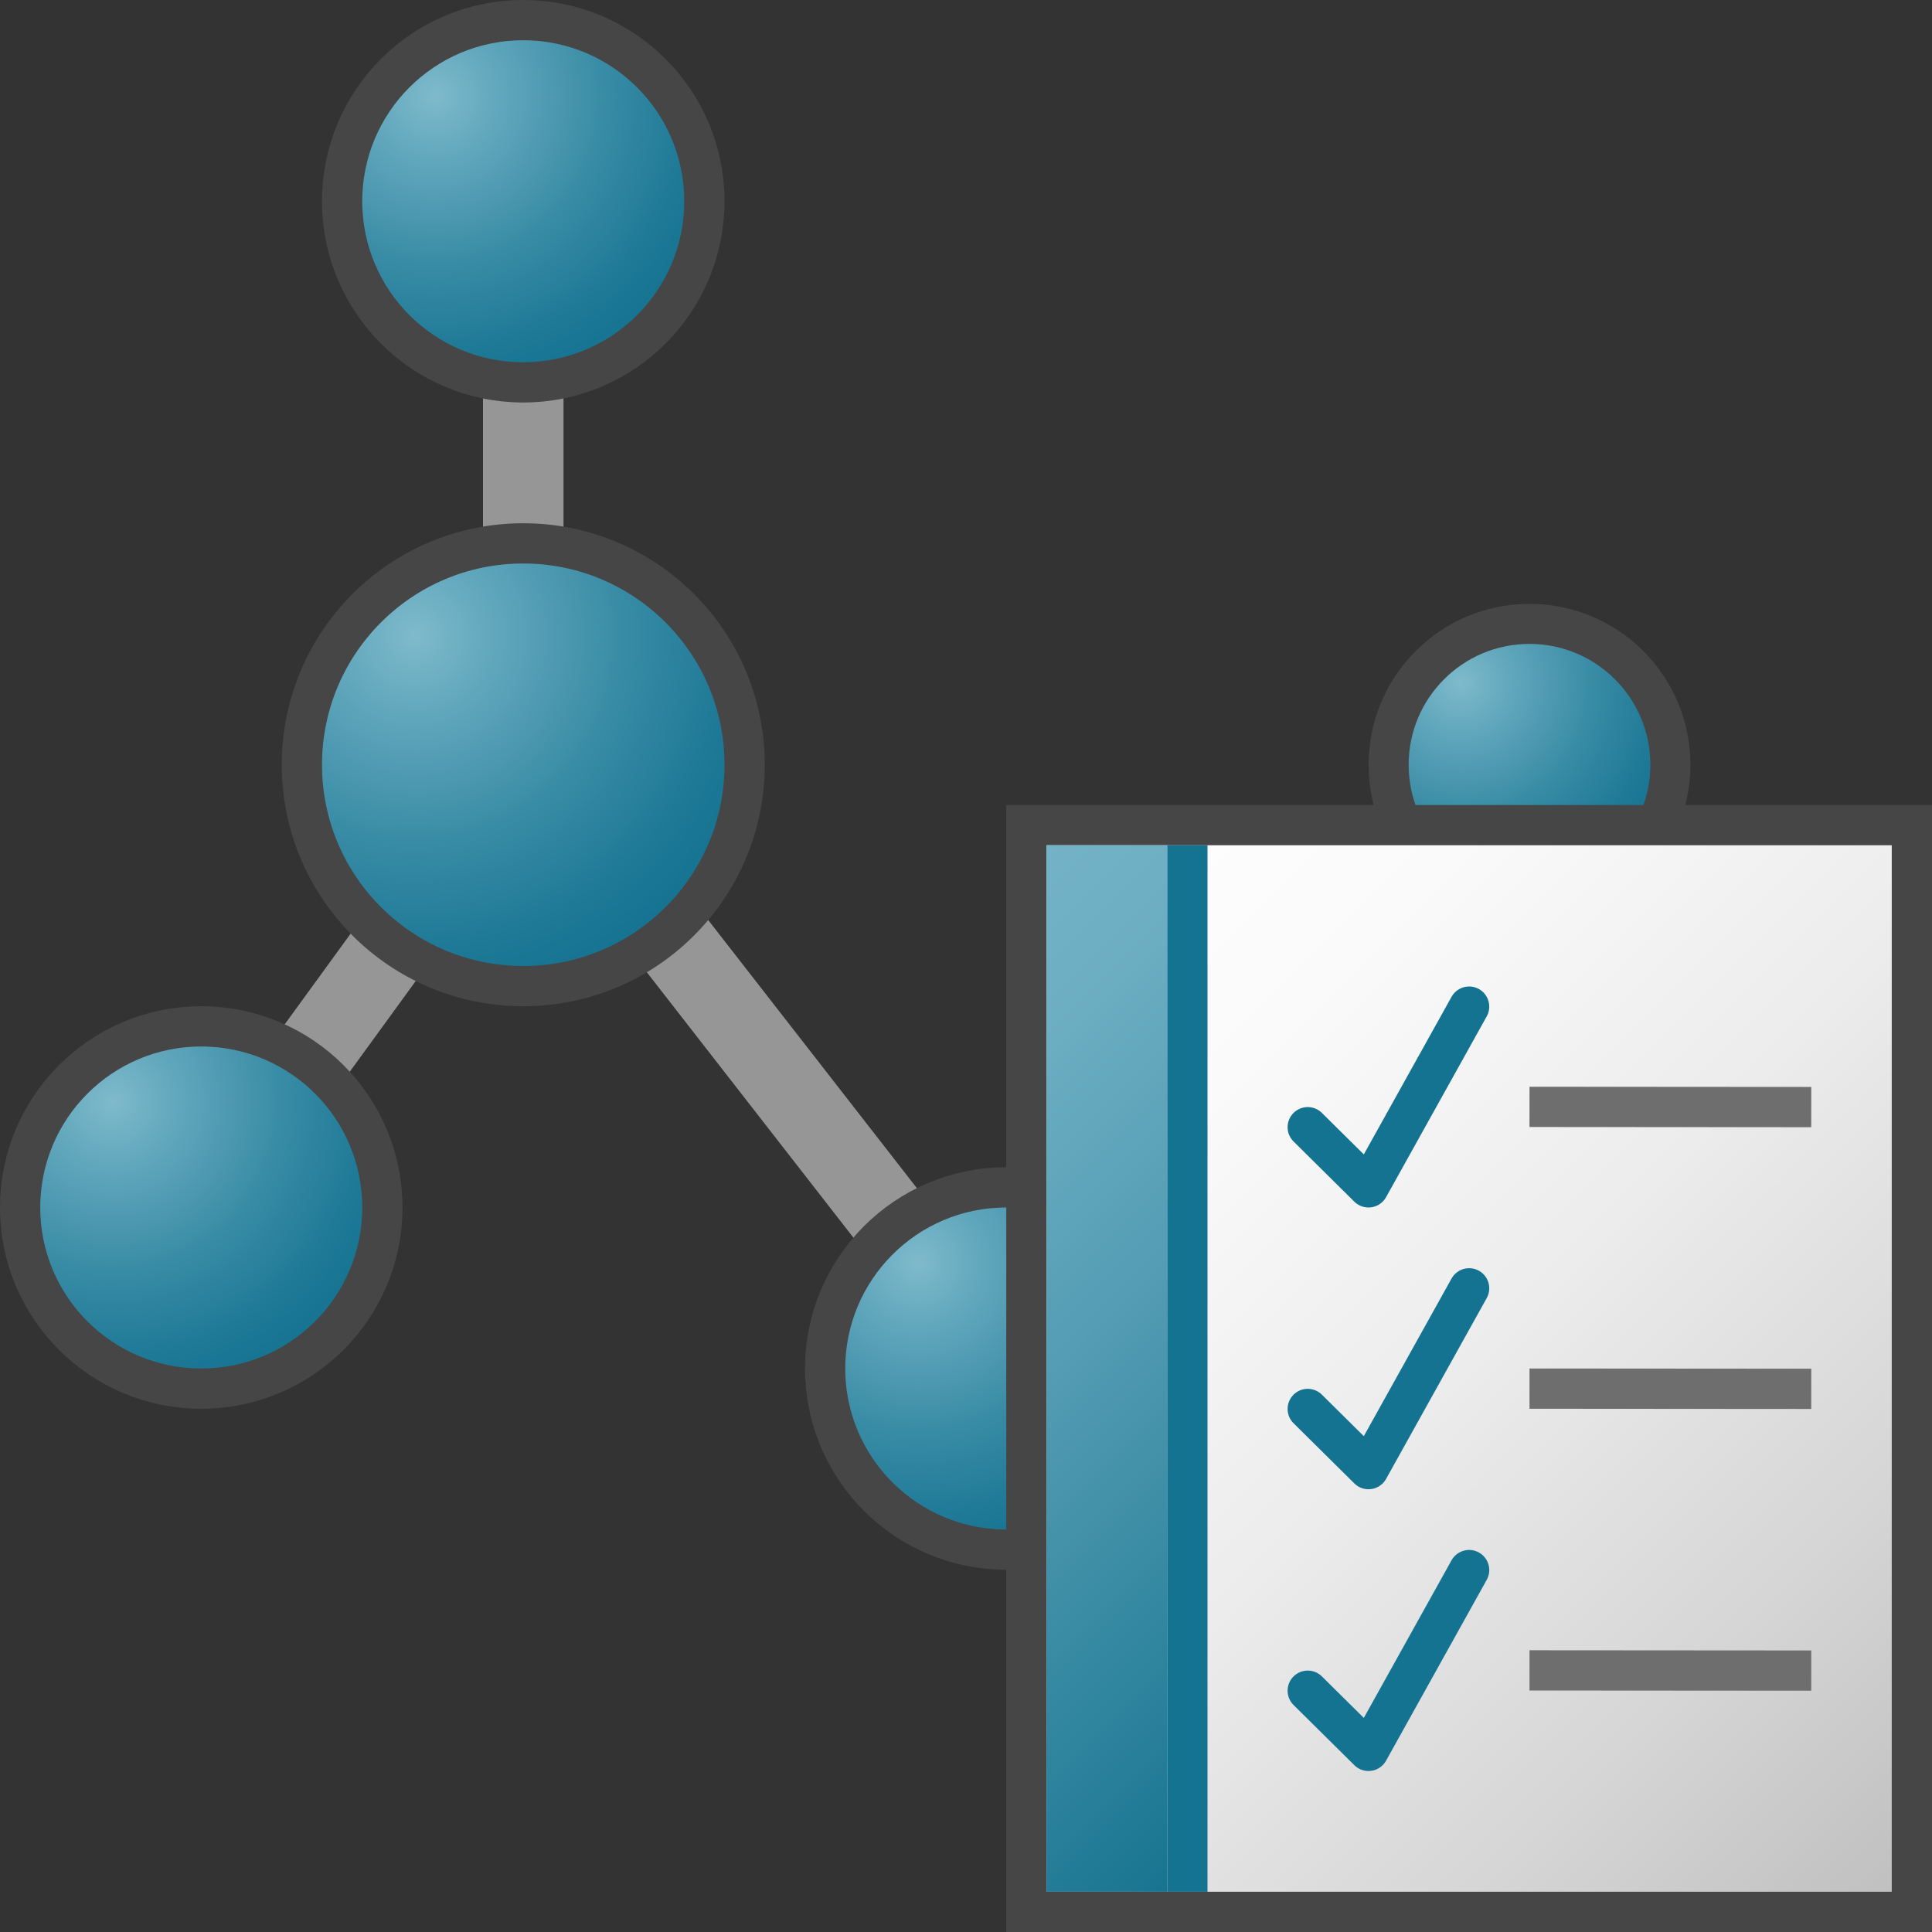 <?xml version="1.0" encoding="UTF-8"?>
<svg id="Layer_1" data-name="Layer 1" xmlns="http://www.w3.org/2000/svg" xmlns:xlink="http://www.w3.org/1999/xlink" viewBox="0 0 48 48">
  <rect x="0" y="0" width="48" height="48" fill="#333333" stroke="none"/>
  <defs>
    <radialGradient id="radial-gradient" cx="44.488" cy="17.823" fx="44.488" fy="17.823" r="6.321" gradientTransform="translate(-5.975 .025) scale(.95)" gradientUnits="userSpaceOnUse">
      <stop offset="0" stop-color="#7ebacc"/>
      <stop offset=".195" stop-color="#63a8bd"/>
      <stop offset=".554" stop-color="#388ba5"/>
      <stop offset=".835" stop-color="#1d7996"/>
      <stop offset="1" stop-color="#147391"/>
    </radialGradient>
    <radialGradient id="radial-gradient-2" cx="30.289" cy="32.998" fx="30.289" fy="32.998" r="8.127" xlink:href="#radial-gradient"/>
    <radialGradient id="radial-gradient-3" cx="17.142" cy="16.593" fx="17.142" fy="16.593" r="9.933" xlink:href="#radial-gradient"/>
    <radialGradient id="radial-gradient-4" cx="21.807" cy="-42.055" fx="21.807" fy="-42.055" r="9.03" gradientTransform="translate(-15.846 63.33) scale(.855)" xlink:href="#radial-gradient"/>
    <radialGradient id="radial-gradient-5" cx="31.164" cy="-71.295" fx="31.164" fy="-71.295" r="9.03" gradientTransform="translate(-15.846 63.33) scale(.855)" xlink:href="#radial-gradient"/>
    <linearGradient id="linear-gradient" x1="24.25" y1="26.25" x2="48.75" y2="1.75" gradientTransform="translate(0 48) scale(1 -1)" gradientUnits="userSpaceOnUse">
      <stop offset="0" stop-color="#fff"/>
      <stop offset=".232" stop-color="#fafafa"/>
      <stop offset=".496" stop-color="#ececec"/>
      <stop offset=".775" stop-color="#d5d5d5"/>
      <stop offset="1" stop-color="#bebebe"/>
    </linearGradient>
    <linearGradient id="Dark_Blue_Grad_2" data-name="Dark Blue Grad 2" x1="20.25" y1="26.75" x2="34.75" y2="41.25" gradientUnits="userSpaceOnUse">
      <stop offset="0" stop-color="#74b3c7"/>
      <stop offset=".177" stop-color="#6badc1"/>
      <stop offset=".464" stop-color="#539cb3"/>
      <stop offset=".822" stop-color="#2c829c"/>
      <stop offset="1" stop-color="#177490"/>
    </linearGradient>
  </defs>
  <g>
    <polyline points="13 9 13 19 5 30" fill="none" stroke="#969696" stroke-linejoin="round" stroke-width="2"/>
    <polyline points="13.166 18.796 25 34 38 19" fill="none" stroke="#969696" stroke-linejoin="round" stroke-width="2"/>
    <path d="m41.5,19.001c0,1.933-1.567,3.499-3.501,3.499-1.933,0-3.499-1.567-3.499-3.499,0-1.934,1.567-3.501,3.499-3.501,1.934,0,3.501,1.567,3.501,3.501Z" fill="url(#radial-gradient)" stroke="#464646" stroke-linecap="round" stroke-linejoin="round" stroke-width=".995"/>
    <path d="m29.5,34.001c0,2.485-2.014,4.499-4.501,4.499-2.485,0-4.499-2.014-4.499-4.499,0-2.486,2.014-4.501,4.499-4.501,2.486,0,4.501,2.014,4.501,4.501Z" fill="url(#radial-gradient-2)" stroke="#464646" stroke-linecap="round" stroke-linejoin="round"/>
    <path d="m18.5,19.001c0,3.037-2.462,5.499-5.501,5.499-3.037,0-5.499-2.462-5.499-5.499,0-3.039,2.462-5.501,5.499-5.501,3.039,0,5.501,2.462,5.501,5.501Z" fill="url(#radial-gradient-3)" stroke="#464646" stroke-linecap="round" stroke-linejoin="round"/>
    <path d="m9.5,30.001c0,2.485-2.014,4.499-4.501,4.499-2.485,0-4.499-2.014-4.499-4.499,0-2.486,2.014-4.501,4.499-4.501,2.486,0,4.501,2.014,4.501,4.501Z" fill="url(#radial-gradient-4)" stroke="#464646" stroke-linecap="round" stroke-linejoin="round"/>
    <path d="m17.5,5.001c0,2.485-2.014,4.499-4.501,4.499-2.485,0-4.499-2.014-4.499-4.499C8.5,2.514,10.514.5,12.999.5c2.486,0,4.501,2.014,4.501,4.501Z" fill="url(#radial-gradient-5)" stroke="#464646" stroke-linecap="round" stroke-linejoin="round"/>
  </g>
  <rect x="25.5" y="20.5" width="22" height="27" fill="url(#linear-gradient)" stroke="#464646" stroke-miterlimit="10"/>
  <rect x="26" y="21" width="3" height="26" fill="url(#Dark_Blue_Grad_2)"/>
  <line x1="38" y1="27.5" x2="45" y2="27.505" fill="none" stroke="#6e6e6e"/>
  <line x1="38" y1="34.5" x2="45" y2="34.505" fill="none" stroke="#6e6e6e"/>
  <line x1="38" y1="41.5" x2="45" y2="41.505" fill="none" stroke="#6e6e6e"/>
  <polyline points="36.5 25.009 34 29.5 32.49 28.005" fill="none" stroke="#147391" stroke-linecap="round" stroke-linejoin="round"/>
  <polyline points="36.5 32.008 34 36.5 32.49 35.005" fill="none" stroke="#147391" stroke-linecap="round" stroke-linejoin="round"/>
  <polyline points="36.5 39.008 34 43.5 32.49 42.005" fill="none" stroke="#147391" stroke-linecap="round" stroke-linejoin="round"/>
  <line x1="29.5" y1="21" x2="29.5" y2="47" fill="none" stroke="#147391" stroke-linejoin="round"/>
</svg>